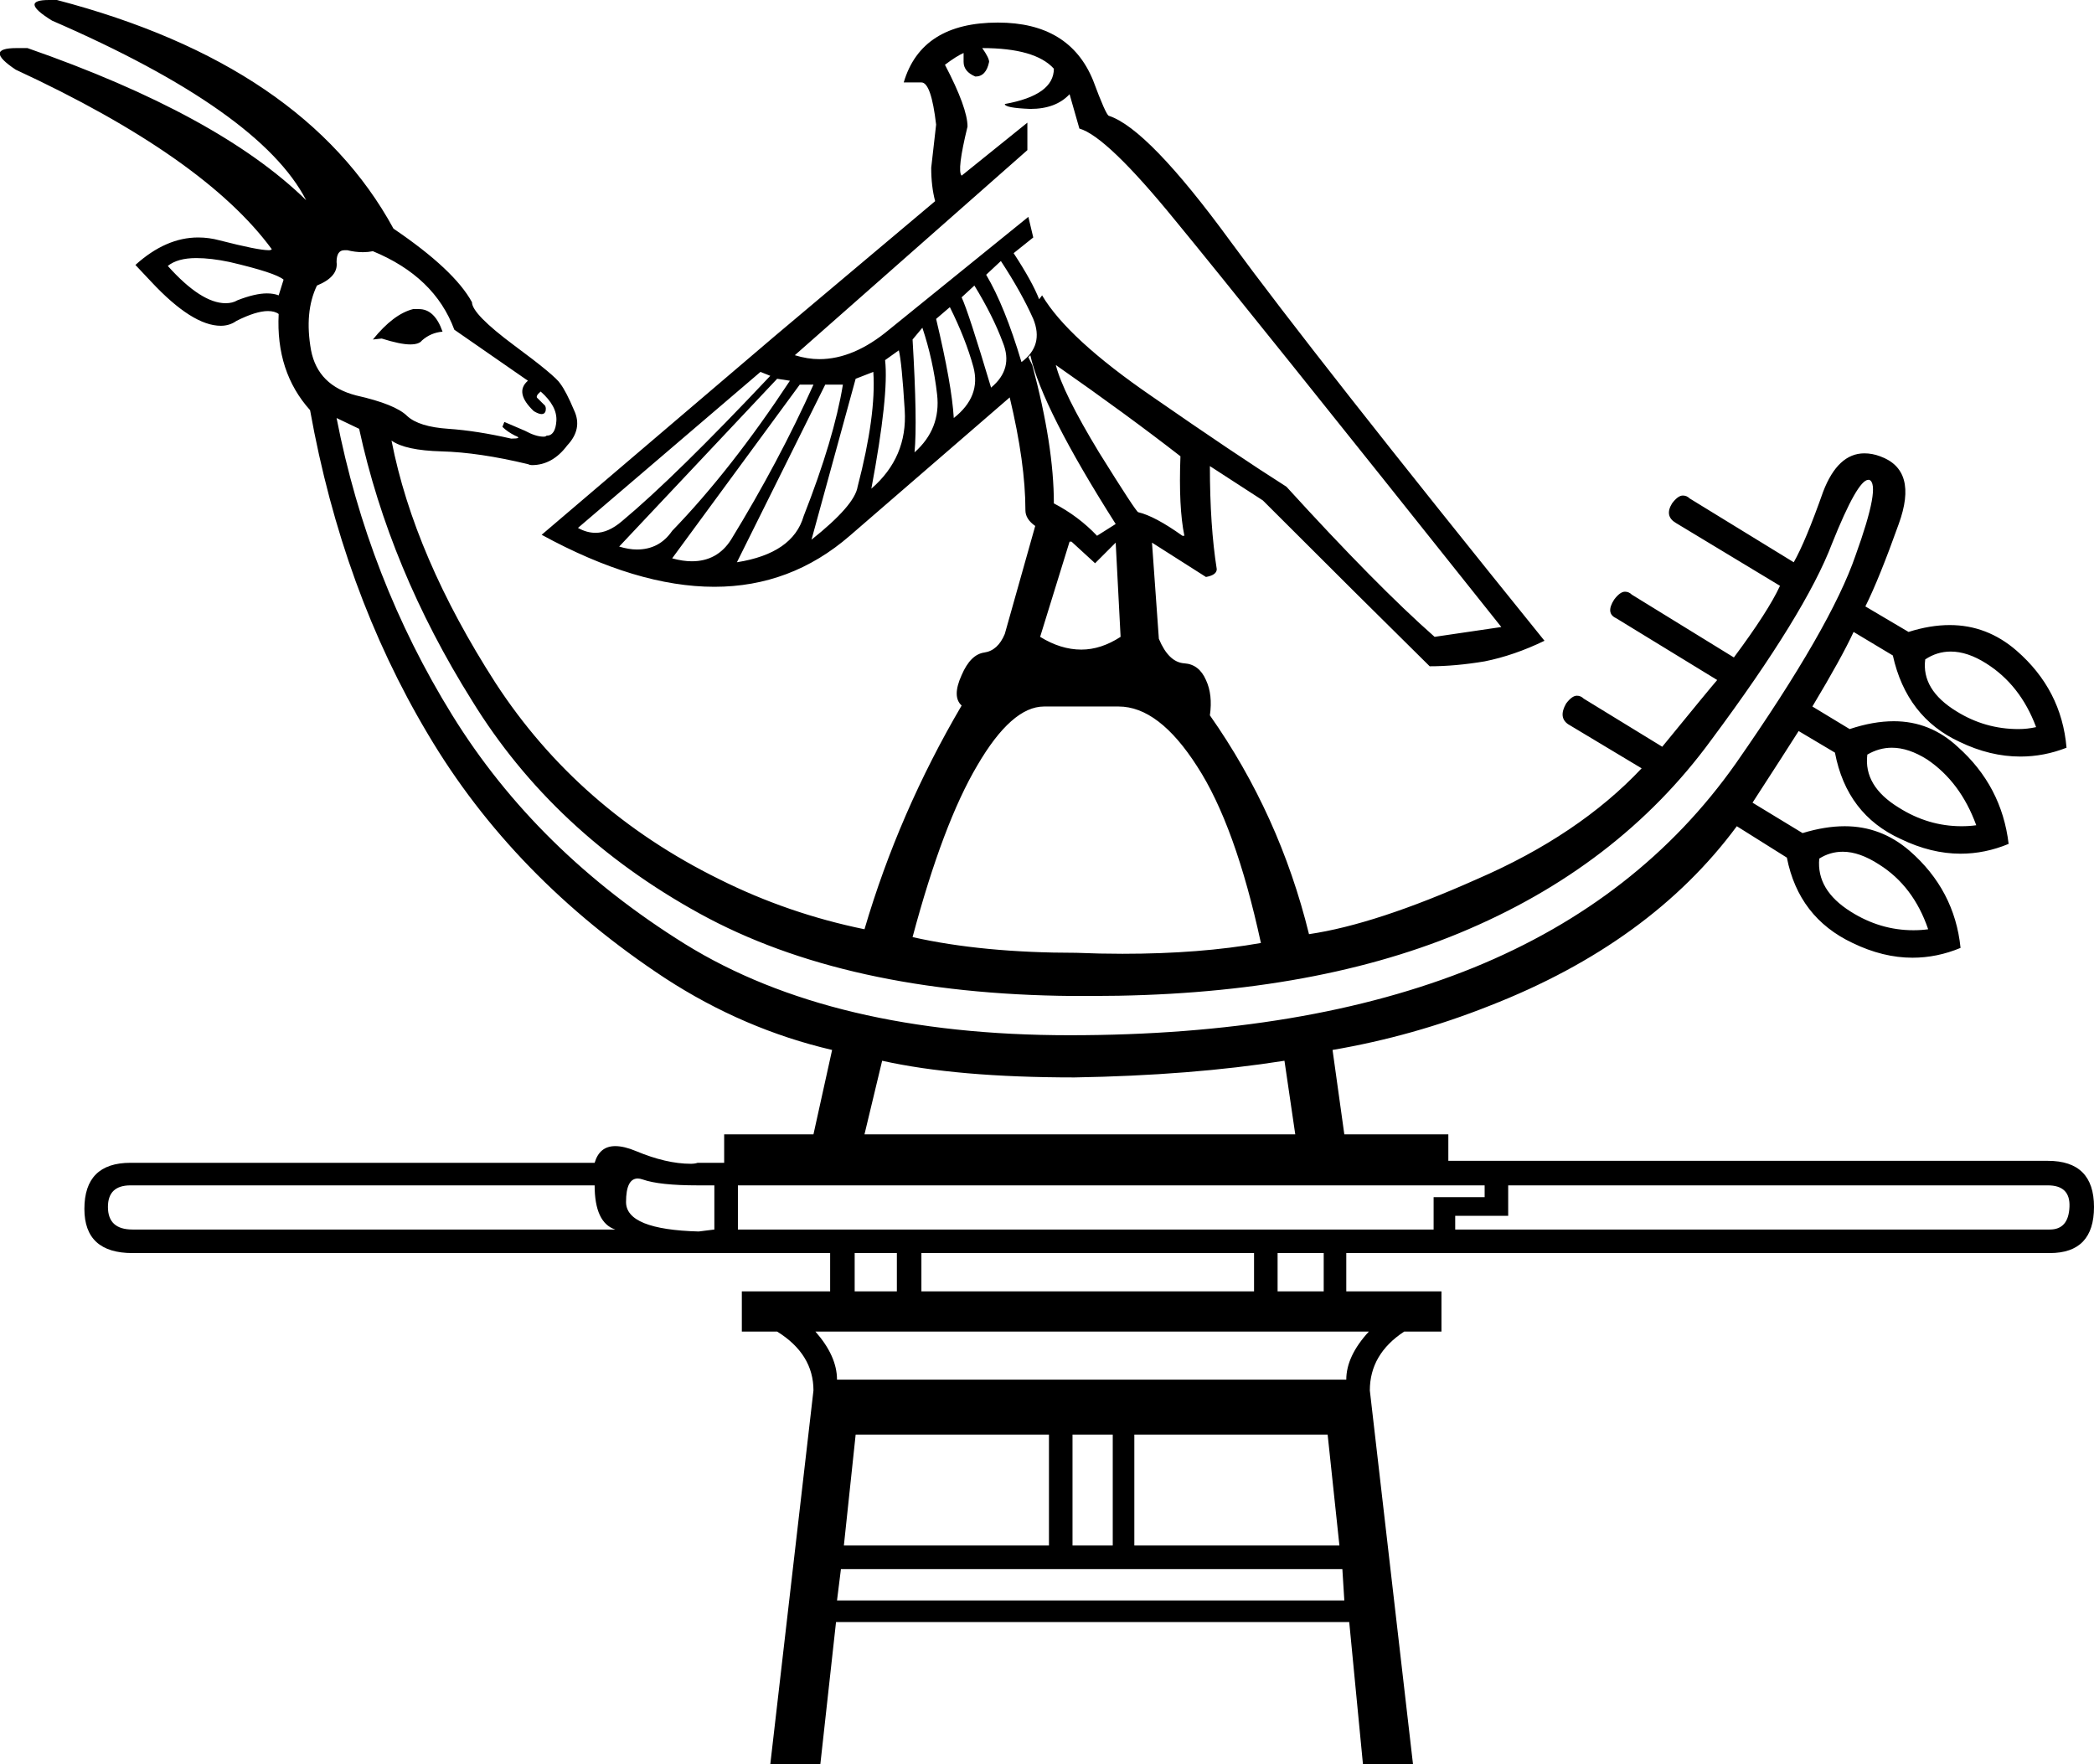 <?xml version='1.0' encoding ='UTF-8' standalone='yes'?>
<svg width='21.34' height='17.98' xmlns='http://www.w3.org/2000/svg' xmlns:xlink='http://www.w3.org/1999/xlink' >
<path style='fill:black; stroke:none' d=' M 2 2.63  Q 2.15 2.63 2.34 2.67  Q 2.81 2.78 2.89 2.85  L 2.84 3.01  Q 2.79 2.99 2.72 2.99  Q 2.6 2.99 2.42 3.06  Q 2.37 3.09 2.3 3.09  Q 2.05 3.09 1.71 2.71  Q 1.81 2.63 2 2.63  Z  M 4.27 3.15  Q 4.24 3.15 4.21 3.15  Q 4.01 3.2 3.8 3.46  L 3.89 3.45  Q 4.08 3.51 4.18 3.51  Q 4.27 3.51 4.3 3.47  Q 4.39 3.39 4.51 3.38  Q 4.43 3.15 4.27 3.15  Z  M 10.2 2.66  Q 10.41 2.98 10.53 3.25  Q 10.64 3.52 10.41 3.69  Q 10.24 3.12 10.05 2.8  L 10.2 2.66  Z  M 9.93 2.91  Q 10.12 3.22 10.22 3.49  Q 10.33 3.76 10.1 3.95  Q 9.87 3.18 9.8 3.03  L 9.93 2.91  Z  M 9.68 3.13  Q 9.84 3.45 9.92 3.74  Q 10 4.04 9.72 4.26  Q 9.7 3.92 9.54 3.25  L 9.68 3.13  Z  M 3.51 2.55  Q 3.52 2.55 3.54 2.55  Q 3.62 2.57 3.7 2.57  Q 3.75 2.57 3.8 2.56  Q 4.43 2.82 4.63 3.36  L 5.38 3.88  Q 5.24 4 5.44 4.19  Q 5.49 4.22 5.52 4.22  Q 5.55 4.22 5.56 4.19  Q 5.57 4.14 5.54 4.12  Q 5.51 4.09 5.48 4.06  Q 5.45 4.04 5.51 3.99  Q 5.68 4.14 5.67 4.29  Q 5.66 4.44 5.57 4.44  Q 5.56 4.45 5.54 4.45  Q 5.46 4.45 5.35 4.39  Q 5.21 4.33 5.14 4.3  L 5.12 4.35  Q 5.17 4.4 5.25 4.44  Q 5.33 4.47 5.21 4.47  Q 4.86 4.39 4.57 4.37  Q 4.27 4.35 4.15 4.24  Q 4.03 4.12 3.63 4.03  Q 3.24 3.93 3.17 3.57  Q 3.1 3.18 3.23 2.91  Q 3.45 2.82 3.43 2.67  Q 3.43 2.55 3.51 2.55  Z  M 9.4 3.34  Q 9.51 3.67 9.55 4.02  Q 9.59 4.37 9.32 4.61  Q 9.35 4.3 9.3 3.46  L 9.4 3.34  Z  M 9.16 3.57  Q 9.19 3.69 9.22 4.18  Q 9.25 4.66 8.88 4.98  Q 9.06 4.02 9.02 3.67  L 9.16 3.57  Z  M 7.75 3.79  L 7.85 3.83  Q 6.88 4.86 6.34 5.31  Q 6.2 5.43 6.07 5.43  Q 5.98 5.43 5.89 5.38  L 7.75 3.79  Z  M 10.5 3.62  Q 10.62 4.16 11.37 5.34  L 11.18 5.46  Q 10.99 5.26 10.74 5.13  Q 10.74 4.54 10.52 3.72  L 10.48 3.64  L 10.5 3.62  Z  M 10.76 3.72  Q 11.49 4.23 12.03 4.65  Q 12.01 5.17 12.07 5.46  L 12.05 5.46  Q 11.77 5.26 11.6 5.22  Q 11.58 5.22 11.2 4.61  Q 10.83 4 10.76 3.72  Z  M 8.9 3.79  Q 8.93 4.23 8.74 4.96  Q 8.71 5.15 8.27 5.5  L 8.72 3.86  L 8.9 3.79  Z  M 7.92 3.86  L 8.05 3.88  Q 7.45 4.79 6.85 5.41  Q 6.72 5.6 6.49 5.6  Q 6.41 5.6 6.31 5.57  L 7.92 3.86  Z  M 8.29 3.92  Q 7.94 4.7 7.45 5.5  Q 7.31 5.72 7.05 5.72  Q 6.96 5.72 6.85 5.69  L 8.15 3.92  Z  M 8.59 3.92  Q 8.5 4.47 8.19 5.26  Q 8.08 5.64 7.51 5.73  L 8.41 3.92  Z  M 10.01 0.49  Q 10.55 0.49 10.74 0.7  Q 10.74 0.97 10.24 1.06  Q 10.24 1.1 10.5 1.11  Q 10.76 1.11 10.9 0.96  L 11 1.31  Q 11.28 1.39 11.98 2.25  Q 12.68 3.1 15.3 6.39  L 14.62 6.49  Q 14.03 5.97 13.11 4.96  Q 12.59 4.63 11.74 4.04  Q 10.88 3.45 10.62 3.01  L 10.59 3.05  Q 10.52 2.87 10.33 2.58  L 10.53 2.42  L 10.48 2.21  L 9.06 3.36  Q 8.7 3.66 8.35 3.66  Q 8.23 3.66 8.1 3.62  L 10.47 1.53  L 10.47 1.25  L 9.8 1.79  Q 9.75 1.74 9.86 1.29  Q 9.86 1.1 9.63 0.66  Q 9.75 0.57 9.82 0.54  L 9.82 0.63  Q 9.82 0.73 9.94 0.78  Q 10.05 0.78 10.08 0.63  Q 10.08 0.59 10.01 0.49  Z  M 10.92 5.52  L 11.16 5.74  L 11.37 5.53  L 11.42 6.49  Q 11.22 6.62 11.02 6.62  Q 10.81 6.62 10.6 6.49  L 10.9 5.52  Z  M 19.88 6.64  Q 20.05 6.64 20.24 6.76  Q 20.59 6.98 20.75 7.41  Q 20.66 7.43 20.57 7.43  Q 20.23 7.43 19.94 7.25  Q 19.58 7.03 19.62 6.72  Q 19.74 6.64 19.88 6.64  Z  M 19.28 7.62  Q 19.45 7.62 19.64 7.74  Q 19.98 7.97 20.14 8.41  Q 20.07 8.42 19.99 8.42  Q 19.65 8.42 19.35 8.23  Q 18.99 8.01 19.03 7.69  Q 19.15 7.62 19.28 7.62  Z  M 18.78 8.68  Q 18.95 8.68 19.15 8.81  Q 19.5 9.03 19.65 9.47  Q 19.58 9.48 19.5 9.48  Q 19.16 9.48 18.86 9.29  Q 18.51 9.07 18.54 8.75  Q 18.65 8.68 18.78 8.68  Z  M 11.4 7.2  Q 11.81 7.2 12.2 7.81  Q 12.59 8.41 12.85 9.61  Q 12.23 9.72 11.44 9.72  Q 11.21 9.72 10.97 9.71  Q 10.01 9.71 9.3 9.55  Q 9.61 8.39 9.96 7.8  Q 10.31 7.2 10.64 7.2  Z  M 3.43 4.26  L 3.66 4.37  Q 3.97 5.8 4.81 7.14  Q 5.64 8.49 7.13 9.31  Q 8.62 10.13 10.93 10.15  Q 11.03 10.15 11.13 10.15  Q 13.32 10.15 14.87 9.51  Q 16.49 8.84 17.44 7.54  Q 18.4 6.25 18.67 5.54  Q 18.93 4.89 19.04 4.89  Q 19.05 4.89 19.05 4.89  Q 19.17 4.94 18.91 5.66  Q 18.66 6.39 17.69 7.78  Q 16.71 9.17 15.02 9.86  Q 13.32 10.55 10.9 10.55  Q 8.48 10.55 6.98 9.62  Q 5.47 8.68 4.61 7.29  Q 3.75 5.9 3.43 4.26  Z  M 13.09 10.81  L 13.2 11.56  L 8.81 11.56  L 8.99 10.81  Q 9.75 10.98 10.95 10.98  Q 12.14 10.96 13.09 10.81  Z  M 6.06 12.08  Q 6.06 12.46 6.27 12.53  L 1.35 12.53  Q 1.1 12.53 1.1 12.3  Q 1.1 12.08 1.33 12.08  Z  M 15.13 12.08  L 15.13 12.2  L 14.61 12.2  L 14.61 12.53  L 7.52 12.53  L 7.52 12.08  Z  M 20.87 12.08  Q 21.1 12.08 21.09 12.3  Q 21.08 12.53 20.89 12.53  L 14.83 12.53  L 14.83 12.39  L 15.37 12.39  L 15.37 12.08  Z  M 6.5 12.01  Q 6.52 12.01 6.55 12.02  Q 6.72 12.08 7.11 12.08  L 7.28 12.08  L 7.28 12.53  L 7.12 12.55  Q 6.38 12.53 6.38 12.25  Q 6.38 12.01 6.5 12.01  Z  M 9.14 12.77  L 9.14 13.16  L 8.71 13.16  L 8.71 12.77  Z  M 12.78 12.77  L 12.78 13.16  L 9.39 13.16  L 9.39 12.77  Z  M 13.49 12.77  L 13.49 13.16  L 13.02 13.16  L 13.02 12.77  Z  M 13.95 13.57  Q 13.72 13.82 13.72 14.06  L 8.53 14.06  Q 8.53 13.82 8.31 13.57  Z  M 10.69 14.62  L 10.69 15.75  L 8.6 15.75  L 8.72 14.62  Z  M 11.34 14.62  L 11.34 15.75  L 10.93 15.75  L 10.93 14.62  Z  M 13.53 14.62  L 13.65 15.75  L 11.56 15.75  L 11.56 14.62  Z  M 13.68 15.99  L 13.7 16.31  L 8.53 16.31  L 8.57 15.99  Z  M 0.5 0  Q 0.19 0 0.53 0.21  Q 2.65 1.13 3.12 2.04  Q 2.23 1.17 0.28 0.49  Q 0.22 0.49 0.17 0.49  Q -0.17 0.49 0.16 0.71  Q 2.08 1.6 2.77 2.54  Q 2.76 2.55 2.74 2.55  Q 2.63 2.55 2.24 2.45  Q 2.13 2.42 2.02 2.42  Q 1.69 2.42 1.38 2.7  L 1.54 2.87  Q 1.96 3.32 2.25 3.32  Q 2.34 3.32 2.41 3.27  Q 2.61 3.17 2.73 3.17  Q 2.8 3.17 2.84 3.2  Q 2.81 3.79 3.16 4.18  Q 3.49 6.02 4.36 7.48  Q 5.23 8.95 6.78 9.97  Q 7.58 10.49 8.48 10.7  L 8.29 11.56  L 7.38 11.56  L 7.38 11.85  L 7.11 11.85  Q 7.08 11.86 7.04 11.86  Q 6.79 11.86 6.48 11.73  Q 6.36 11.68 6.27 11.68  Q 6.11 11.68 6.06 11.85  L 1.33 11.85  Q 0.86 11.85 0.86 12.32  Q 0.86 12.77 1.35 12.77  L 8.46 12.77  L 8.46 13.16  L 7.56 13.16  L 7.56 13.57  L 7.92 13.57  Q 8.29 13.8 8.29 14.17  L 7.85 17.98  L 8.36 17.98  L 8.52 16.53  L 13.75 16.53  L 13.89 17.98  L 14.4 17.98  L 13.96 14.17  Q 13.96 13.8 14.31 13.57  L 14.69 13.57  L 14.69 13.16  L 13.72 13.16  L 13.72 12.77  L 20.89 12.77  Q 21.34 12.77 21.34 12.3  Q 21.34 11.83 20.87 11.83  L 14.76 11.83  L 14.76 11.56  L 13.7 11.56  L 13.58 10.7  Q 14.4 10.56 15.18 10.25  Q 16.82 9.61 17.7 8.42  L 18.21 8.74  Q 18.33 9.35 18.88 9.61  Q 19.19 9.76 19.49 9.76  Q 19.74 9.76 19.98 9.66  Q 19.92 9.07 19.46 8.67  Q 19.17 8.42 18.8 8.42  Q 18.6 8.42 18.37 8.49  L 17.86 8.18  Q 18.21 7.64 18.33 7.45  L 18.7 7.67  Q 18.82 8.3 19.37 8.55  Q 19.68 8.7 19.98 8.7  Q 20.23 8.7 20.47 8.6  Q 20.4 8.01 19.95 7.61  Q 19.67 7.35 19.3 7.35  Q 19.09 7.35 18.85 7.43  L 18.47 7.2  Q 18.77 6.7 18.89 6.44  L 19.29 6.68  Q 19.43 7.31 19.97 7.56  Q 20.28 7.71 20.59 7.71  Q 20.83 7.71 21.06 7.62  Q 21.01 7.03 20.55 6.63  Q 20.25 6.37 19.87 6.37  Q 19.67 6.37 19.45 6.44  L 19.01 6.18  Q 19.15 5.9 19.35 5.34  Q 19.55 4.79 19.16 4.65  Q 19.08 4.62 19 4.62  Q 18.73 4.62 18.58 5.01  Q 18.4 5.52 18.28 5.73  L 17.22 5.08  Q 17.19 5.05 17.15 5.05  Q 17.1 5.05 17.04 5.13  Q 16.96 5.26 17.08 5.33  L 18.14 5.97  Q 18.02 6.23 17.67 6.7  L 16.63 6.06  Q 16.6 6.03 16.56 6.03  Q 16.51 6.03 16.45 6.11  Q 16.36 6.25 16.47 6.3  L 17.5 6.93  Q 17.43 7.01 16.94 7.61  L 16.14 7.12  Q 16.11 7.09 16.07 7.09  Q 16.02 7.09 15.96 7.17  Q 15.88 7.31 15.98 7.38  L 16.73 7.83  Q 16.09 8.51 15.05 8.96  Q 14.02 9.42 13.34 9.52  Q 13.04 8.3 12.33 7.29  Q 12.36 7.08 12.29 6.93  Q 12.22 6.77 12.07 6.76  Q 11.91 6.75 11.81 6.51  L 11.74 5.53  L 12.29 5.88  Q 12.4 5.86 12.4 5.8  Q 12.33 5.36 12.33 4.75  L 12.33 4.75  L 12.87 5.1  Q 13.86 6.09 14.57 6.79  Q 14.83 6.79 15.13 6.74  Q 15.43 6.68 15.74 6.53  Q 13.39 3.62 12.54 2.46  Q 11.7 1.31 11.3 1.18  Q 11.27 1.17 11.14 0.82  Q 10.9 0.23 10.17 0.23  Q 9.39 0.23 9.21 0.84  L 9.39 0.84  Q 9.49 0.84 9.54 1.27  L 9.49 1.71  Q 9.49 1.9 9.53 2.05  L 7.89 3.43  L 5.52 5.45  Q 6.49 5.98 7.28 5.98  Q 8.06 5.98 8.66 5.46  L 10.29 4.05  Q 10.45 4.72 10.45 5.2  Q 10.45 5.29 10.55 5.36  L 10.24 6.46  Q 10.17 6.63 10.03 6.65  Q 9.89 6.67 9.8 6.88  Q 9.7 7.1 9.8 7.19  Q 9.16 8.28 8.81 9.47  Q 8.03 9.31 7.33 8.96  Q 5.89 8.25 5.05 6.96  Q 4.22 5.67 3.99 4.49  L 3.99 4.49  Q 4.13 4.59 4.5 4.6  Q 4.88 4.61 5.38 4.73  Q 5.4 4.74 5.42 4.74  Q 5.63 4.74 5.78 4.54  Q 5.94 4.37 5.85 4.18  Q 5.77 3.99 5.71 3.91  Q 5.66 3.83 5.24 3.52  Q 4.81 3.2 4.81 3.08  Q 4.63 2.75 4.01 2.33  Q 3.1 0.66 0.58 0  Q 0.54 0 0.5 0  Z '/></svg>
